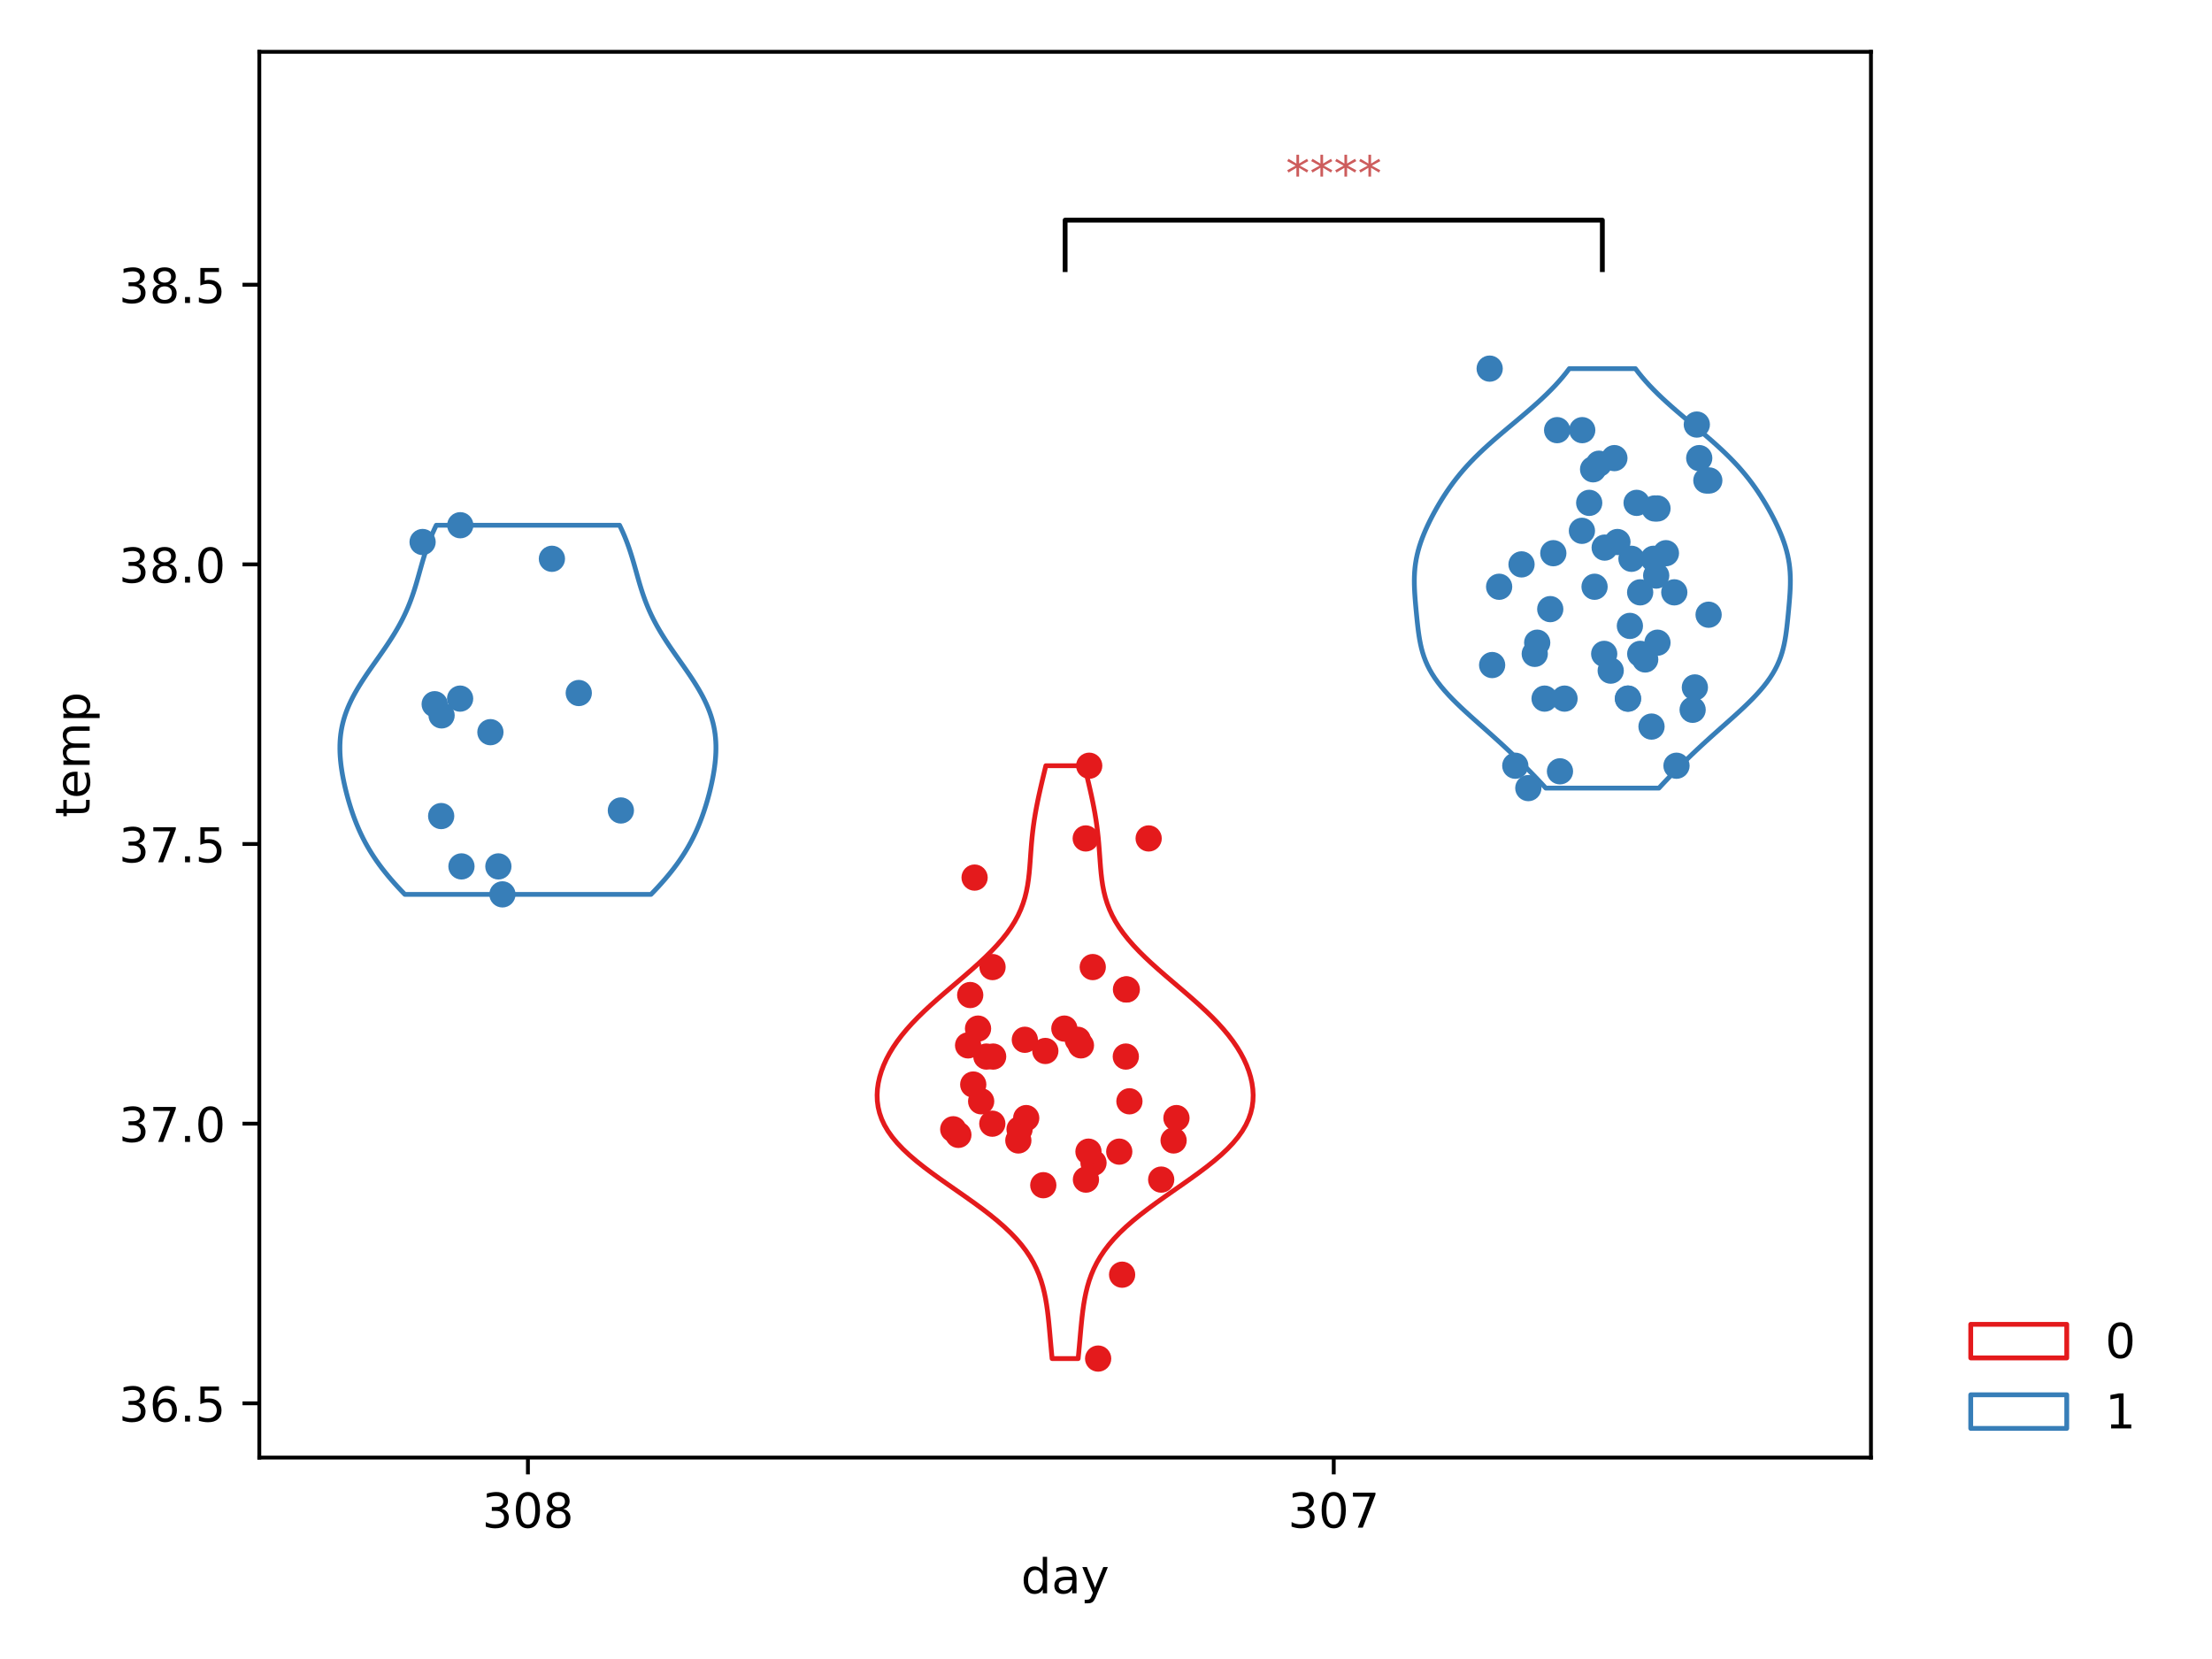 <?xml version="1.0" encoding="utf-8" standalone="no"?>
<!DOCTYPE svg PUBLIC "-//W3C//DTD SVG 1.1//EN"
  "http://www.w3.org/Graphics/SVG/1.1/DTD/svg11.dtd">
<!-- Created with matplotlib (https://matplotlib.org/) -->
<svg height="345.6pt" version="1.1" viewBox="0 0 460.8 345.6" width="460.8pt" xmlns="http://www.w3.org/2000/svg" xmlns:xlink="http://www.w3.org/1999/xlink">
 <defs>
  <style type="text/css">
*{stroke-linecap:butt;stroke-linejoin:round;}
  </style>
 </defs>
 <g id="figure_1">
  <g id="patch_1">
   <path d="M 0 345.6 
L 460.8 345.6 
L 460.8 0 
L 0 0 
z
" style="fill:#ffffff;"/>
  </g>
  <g id="axes_1">
   <g id="patch_2">
    <path d="M 54.02 303.64 
L 389.754 303.64 
L 389.754 10.8 
L 54.02 10.8 
z
" style="fill:#ffffff;"/>
   </g>
   <g id="PolyCollection_1">
    <defs>
     <path d="M 135.618 -159.287 
L 84.334 -159.287 
L 83.587 -160.064 
L 82.861 -160.841 
L 82.156 -161.617 
L 81.474 -162.394 
L 80.816 -163.171 
L 80.183 -163.948 
L 79.575 -164.724 
L 78.994 -165.501 
L 78.439 -166.278 
L 77.911 -167.055 
L 77.408 -167.831 
L 76.931 -168.608 
L 76.479 -169.385 
L 76.051 -170.161 
L 75.647 -170.938 
L 75.265 -171.715 
L 74.904 -172.492 
L 74.563 -173.268 
L 74.241 -174.045 
L 73.936 -174.822 
L 73.648 -175.599 
L 73.375 -176.375 
L 73.117 -177.152 
L 72.872 -177.929 
L 72.64 -178.706 
L 72.421 -179.482 
L 72.213 -180.259 
L 72.018 -181.036 
L 71.834 -181.813 
L 71.662 -182.589 
L 71.504 -183.366 
L 71.358 -184.143 
L 71.227 -184.92 
L 71.111 -185.696 
L 71.011 -186.473 
L 70.93 -187.25 
L 70.867 -188.027 
L 70.826 -188.803 
L 70.807 -189.58 
L 70.812 -190.357 
L 70.842 -191.134 
L 70.899 -191.91 
L 70.985 -192.687 
L 71.1 -193.464 
L 71.245 -194.241 
L 71.422 -195.017 
L 71.63 -195.794 
L 71.87 -196.571 
L 72.142 -197.348 
L 72.446 -198.124 
L 72.781 -198.901 
L 73.145 -199.678 
L 73.538 -200.454 
L 73.958 -201.231 
L 74.402 -202.008 
L 74.87 -202.785 
L 75.357 -203.561 
L 75.863 -204.338 
L 76.382 -205.115 
L 76.914 -205.892 
L 77.454 -206.668 
L 77.999 -207.445 
L 78.547 -208.222 
L 79.093 -208.999 
L 79.636 -209.775 
L 80.171 -210.552 
L 80.696 -211.329 
L 81.209 -212.106 
L 81.707 -212.882 
L 82.189 -213.659 
L 82.652 -214.436 
L 83.095 -215.213 
L 83.517 -215.989 
L 83.918 -216.766 
L 84.297 -217.543 
L 84.655 -218.32 
L 84.991 -219.096 
L 85.307 -219.873 
L 85.604 -220.65 
L 85.884 -221.427 
L 86.147 -222.203 
L 86.397 -222.98 
L 86.635 -223.757 
L 86.864 -224.534 
L 87.086 -225.31 
L 87.305 -226.087 
L 87.522 -226.864 
L 87.74 -227.64 
L 87.963 -228.417 
L 88.192 -229.194 
L 88.43 -229.971 
L 88.679 -230.747 
L 88.942 -231.524 
L 89.219 -232.301 
L 89.514 -233.078 
L 89.827 -233.854 
L 90.159 -234.631 
L 90.511 -235.408 
L 90.884 -236.185 
L 129.068 -236.185 
L 129.068 -236.185 
L 129.44 -235.408 
L 129.792 -234.631 
L 130.124 -233.854 
L 130.437 -233.078 
L 130.732 -232.301 
L 131.01 -231.524 
L 131.272 -230.747 
L 131.522 -229.971 
L 131.76 -229.194 
L 131.989 -228.417 
L 132.211 -227.64 
L 132.43 -226.864 
L 132.647 -226.087 
L 132.865 -225.31 
L 133.087 -224.534 
L 133.316 -223.757 
L 133.554 -222.98 
L 133.804 -222.203 
L 134.068 -221.427 
L 134.347 -220.65 
L 134.644 -219.873 
L 134.96 -219.096 
L 135.296 -218.32 
L 135.654 -217.543 
L 136.033 -216.766 
L 136.434 -215.989 
L 136.856 -215.213 
L 137.299 -214.436 
L 137.762 -213.659 
L 138.244 -212.882 
L 138.742 -212.106 
L 139.255 -211.329 
L 139.78 -210.552 
L 140.316 -209.775 
L 140.858 -208.999 
L 141.404 -208.222 
L 141.952 -207.445 
L 142.497 -206.668 
L 143.037 -205.892 
L 143.569 -205.115 
L 144.089 -204.338 
L 144.594 -203.561 
L 145.082 -202.785 
L 145.549 -202.008 
L 145.994 -201.231 
L 146.414 -200.454 
L 146.806 -199.678 
L 147.171 -198.901 
L 147.505 -198.124 
L 147.809 -197.348 
L 148.081 -196.571 
L 148.321 -195.794 
L 148.53 -195.017 
L 148.706 -194.241 
L 148.852 -193.464 
L 148.967 -192.687 
L 149.052 -191.91 
L 149.109 -191.134 
L 149.14 -190.357 
L 149.145 -189.58 
L 149.126 -188.803 
L 149.084 -188.027 
L 149.022 -187.25 
L 148.94 -186.473 
L 148.841 -185.696 
L 148.725 -184.92 
L 148.593 -184.143 
L 148.448 -183.366 
L 148.289 -182.589 
L 148.117 -181.813 
L 147.934 -181.036 
L 147.738 -180.259 
L 147.53 -179.482 
L 147.311 -178.706 
L 147.079 -177.929 
L 146.834 -177.152 
L 146.576 -176.375 
L 146.303 -175.599 
L 146.015 -174.822 
L 145.711 -174.045 
L 145.389 -173.268 
L 145.048 -172.492 
L 144.687 -171.715 
L 144.304 -170.938 
L 143.9 -170.161 
L 143.472 -169.385 
L 143.02 -168.608 
L 142.543 -167.831 
L 142.041 -167.055 
L 141.512 -166.278 
L 140.957 -165.501 
L 140.376 -164.724 
L 139.769 -163.948 
L 139.136 -163.171 
L 138.478 -162.394 
L 137.796 -161.617 
L 137.091 -160.841 
L 136.364 -160.064 
L 135.618 -159.287 
z
" id="m7e09202e7b" style="stroke:#377eb8;"/>
    </defs>
    <g clip-path="url(#p292073b9eb)">
     <use style="fill:#ffffff;stroke:#377eb8;" x="0" xlink:href="#m7e09202e7b" y="345.6"/>
    </g>
   </g>
   <g id="PolyCollection_2">
    <defs>
     <path d="M 224.601 -62.583 
L 219.173 -62.583 
L 219.052 -63.83 
L 218.938 -65.078 
L 218.827 -66.325 
L 218.718 -67.573 
L 218.606 -68.82 
L 218.486 -70.068 
L 218.354 -71.315 
L 218.203 -72.563 
L 218.025 -73.81 
L 217.814 -75.058 
L 217.559 -76.305 
L 217.252 -77.552 
L 216.883 -78.8 
L 216.44 -80.047 
L 215.914 -81.295 
L 215.295 -82.542 
L 214.572 -83.79 
L 213.739 -85.037 
L 212.789 -86.285 
L 211.718 -87.532 
L 210.524 -88.78 
L 209.21 -90.027 
L 207.783 -91.275 
L 206.25 -92.522 
L 204.626 -93.77 
L 202.928 -95.017 
L 201.175 -96.265 
L 199.391 -97.512 
L 197.6 -98.76 
L 195.828 -100.007 
L 194.1 -101.255 
L 192.441 -102.502 
L 190.874 -103.75 
L 189.418 -104.997 
L 188.09 -106.245 
L 186.903 -107.492 
L 185.864 -108.74 
L 184.978 -109.987 
L 184.246 -111.235 
L 183.665 -112.482 
L 183.229 -113.73 
L 182.931 -114.977 
L 182.764 -116.225 
L 182.718 -117.472 
L 182.786 -118.72 
L 182.962 -119.967 
L 183.24 -121.215 
L 183.616 -122.462 
L 184.088 -123.71 
L 184.655 -124.957 
L 185.317 -126.205 
L 186.074 -127.452 
L 186.926 -128.7 
L 187.871 -129.947 
L 188.907 -131.195 
L 190.031 -132.442 
L 191.237 -133.69 
L 192.516 -134.937 
L 193.86 -136.185 
L 195.255 -137.432 
L 196.688 -138.68 
L 198.145 -139.927 
L 199.61 -141.175 
L 201.065 -142.422 
L 202.496 -143.67 
L 203.885 -144.917 
L 205.218 -146.165 
L 206.48 -147.412 
L 207.661 -148.66 
L 208.75 -149.907 
L 209.739 -151.155 
L 210.624 -152.402 
L 211.403 -153.65 
L 212.077 -154.897 
L 212.648 -156.145 
L 213.123 -157.392 
L 213.51 -158.64 
L 213.818 -159.887 
L 214.06 -161.135 
L 214.246 -162.382 
L 214.39 -163.63 
L 214.505 -164.877 
L 214.601 -166.125 
L 214.689 -167.372 
L 214.78 -168.62 
L 214.879 -169.867 
L 214.995 -171.115 
L 215.13 -172.362 
L 215.288 -173.61 
L 215.469 -174.857 
L 215.673 -176.105 
L 215.9 -177.352 
L 216.146 -178.6 
L 216.409 -179.847 
L 216.686 -181.095 
L 216.973 -182.342 
L 217.268 -183.59 
L 217.568 -184.837 
L 217.869 -186.085 
L 225.905 -186.085 
L 225.905 -186.085 
L 226.206 -184.837 
L 226.506 -183.59 
L 226.801 -182.342 
L 227.088 -181.095 
L 227.365 -179.847 
L 227.628 -178.6 
L 227.874 -177.352 
L 228.101 -176.105 
L 228.305 -174.857 
L 228.486 -173.61 
L 228.644 -172.362 
L 228.779 -171.115 
L 228.895 -169.867 
L 228.994 -168.62 
L 229.085 -167.372 
L 229.173 -166.125 
L 229.269 -164.877 
L 229.384 -163.63 
L 229.528 -162.382 
L 229.714 -161.135 
L 229.956 -159.887 
L 230.264 -158.64 
L 230.651 -157.392 
L 231.126 -156.145 
L 231.697 -154.897 
L 232.371 -153.65 
L 233.15 -152.402 
L 234.035 -151.155 
L 235.024 -149.907 
L 236.113 -148.66 
L 237.294 -147.412 
L 238.556 -146.165 
L 239.889 -144.917 
L 241.278 -143.67 
L 242.709 -142.422 
L 244.164 -141.175 
L 245.629 -139.927 
L 247.086 -138.68 
L 248.519 -137.432 
L 249.914 -136.185 
L 251.258 -134.937 
L 252.537 -133.69 
L 253.743 -132.442 
L 254.867 -131.195 
L 255.903 -129.947 
L 256.848 -128.7 
L 257.7 -127.452 
L 258.457 -126.205 
L 259.119 -124.957 
L 259.686 -123.71 
L 260.158 -122.462 
L 260.534 -121.215 
L 260.812 -119.967 
L 260.988 -118.72 
L 261.056 -117.472 
L 261.01 -116.225 
L 260.843 -114.977 
L 260.545 -113.73 
L 260.109 -112.482 
L 259.528 -111.235 
L 258.796 -109.987 
L 257.91 -108.74 
L 256.871 -107.492 
L 255.684 -106.245 
L 254.356 -104.997 
L 252.9 -103.75 
L 251.333 -102.502 
L 249.674 -101.255 
L 247.946 -100.007 
L 246.174 -98.76 
L 244.383 -97.512 
L 242.599 -96.265 
L 240.846 -95.017 
L 239.148 -93.77 
L 237.524 -92.522 
L 235.991 -91.275 
L 234.564 -90.027 
L 233.25 -88.78 
L 232.056 -87.532 
L 230.985 -86.285 
L 230.035 -85.037 
L 229.202 -83.79 
L 228.479 -82.542 
L 227.86 -81.295 
L 227.334 -80.047 
L 226.891 -78.8 
L 226.522 -77.552 
L 226.215 -76.305 
L 225.96 -75.058 
L 225.749 -73.81 
L 225.571 -72.563 
L 225.42 -71.315 
L 225.288 -70.068 
L 225.168 -68.82 
L 225.056 -67.573 
L 224.947 -66.325 
L 224.836 -65.078 
L 224.722 -63.83 
L 224.601 -62.583 
z
" id="m31605a85d9" style="stroke:#e41a1c;"/>
    </defs>
    <g clip-path="url(#p292073b9eb)">
     <use style="fill:#ffffff;stroke:#e41a1c;" x="0" xlink:href="#m31605a85d9" y="345.6"/>
    </g>
   </g>
   <g id="PolyCollection_3">
    <defs>
     <path d="M 345.582 -181.424 
L 322.015 -181.424 
L 321.196 -182.307 
L 320.363 -183.19 
L 319.517 -184.072 
L 318.657 -184.955 
L 317.784 -185.838 
L 316.897 -186.72 
L 315.995 -187.603 
L 315.077 -188.486 
L 314.145 -189.368 
L 313.197 -190.251 
L 312.235 -191.134 
L 311.26 -192.016 
L 310.274 -192.899 
L 309.282 -193.782 
L 308.287 -194.664 
L 307.294 -195.547 
L 306.309 -196.43 
L 305.339 -197.312 
L 304.39 -198.195 
L 303.469 -199.078 
L 302.583 -199.96 
L 301.738 -200.843 
L 300.941 -201.726 
L 300.197 -202.608 
L 299.509 -203.491 
L 298.881 -204.373 
L 298.313 -205.256 
L 297.807 -206.139 
L 297.362 -207.021 
L 296.974 -207.904 
L 296.64 -208.787 
L 296.355 -209.669 
L 296.114 -210.552 
L 295.912 -211.435 
L 295.742 -212.317 
L 295.597 -213.2 
L 295.473 -214.083 
L 295.363 -214.965 
L 295.264 -215.848 
L 295.172 -216.731 
L 295.084 -217.613 
L 295 -218.496 
L 294.919 -219.379 
L 294.843 -220.261 
L 294.774 -221.144 
L 294.714 -222.027 
L 294.668 -222.909 
L 294.638 -223.792 
L 294.629 -224.675 
L 294.646 -225.557 
L 294.69 -226.44 
L 294.766 -227.323 
L 294.876 -228.205 
L 295.021 -229.088 
L 295.203 -229.971 
L 295.42 -230.853 
L 295.673 -231.736 
L 295.96 -232.619 
L 296.279 -233.501 
L 296.628 -234.384 
L 297.004 -235.267 
L 297.406 -236.149 
L 297.831 -237.032 
L 298.279 -237.915 
L 298.747 -238.797 
L 299.236 -239.68 
L 299.746 -240.563 
L 300.278 -241.445 
L 300.834 -242.328 
L 301.415 -243.211 
L 302.024 -244.093 
L 302.663 -244.976 
L 303.335 -245.859 
L 304.042 -246.741 
L 304.786 -247.624 
L 305.569 -248.507 
L 306.39 -249.389 
L 307.25 -250.272 
L 308.147 -251.155 
L 309.08 -252.037 
L 310.045 -252.92 
L 311.038 -253.803 
L 312.055 -254.685 
L 313.09 -255.568 
L 314.138 -256.451 
L 315.192 -257.333 
L 316.245 -258.216 
L 317.292 -259.099 
L 318.325 -259.981 
L 319.339 -260.864 
L 320.329 -261.747 
L 321.289 -262.629 
L 322.214 -263.512 
L 323.103 -264.395 
L 323.951 -265.277 
L 324.757 -266.16 
L 325.52 -267.043 
L 326.238 -267.925 
L 326.912 -268.808 
L 340.685 -268.808 
L 340.685 -268.808 
L 341.359 -267.925 
L 342.077 -267.043 
L 342.839 -266.16 
L 343.645 -265.277 
L 344.494 -264.395 
L 345.382 -263.512 
L 346.308 -262.629 
L 347.268 -261.747 
L 348.257 -260.864 
L 349.272 -259.981 
L 350.305 -259.099 
L 351.352 -258.216 
L 352.405 -257.333 
L 353.459 -256.451 
L 354.506 -255.568 
L 355.542 -254.685 
L 356.559 -253.803 
L 357.552 -252.92 
L 358.517 -252.037 
L 359.45 -251.155 
L 360.347 -250.272 
L 361.207 -249.389 
L 362.028 -248.507 
L 362.81 -247.624 
L 363.554 -246.741 
L 364.262 -245.859 
L 364.934 -244.976 
L 365.573 -244.093 
L 366.182 -243.211 
L 366.763 -242.328 
L 367.318 -241.445 
L 367.85 -240.563 
L 368.36 -239.68 
L 368.85 -238.797 
L 369.318 -237.915 
L 369.765 -237.032 
L 370.191 -236.149 
L 370.592 -235.267 
L 370.969 -234.384 
L 371.318 -233.501 
L 371.637 -232.619 
L 371.924 -231.736 
L 372.176 -230.853 
L 372.394 -229.971 
L 372.575 -229.088 
L 372.721 -228.205 
L 372.831 -227.323 
L 372.907 -226.44 
L 372.951 -225.557 
L 372.967 -224.675 
L 372.959 -223.792 
L 372.929 -222.909 
L 372.882 -222.027 
L 372.823 -221.144 
L 372.753 -220.261 
L 372.677 -219.379 
L 372.597 -218.496 
L 372.513 -217.613 
L 372.425 -216.731 
L 372.333 -215.848 
L 372.234 -214.965 
L 372.124 -214.083 
L 372 -213.2 
L 371.855 -212.317 
L 371.685 -211.435 
L 371.482 -210.552 
L 371.242 -209.669 
L 370.957 -208.787 
L 370.623 -207.904 
L 370.235 -207.021 
L 369.789 -206.139 
L 369.283 -205.256 
L 368.716 -204.373 
L 368.088 -203.491 
L 367.4 -202.608 
L 366.656 -201.726 
L 365.858 -200.843 
L 365.014 -199.96 
L 364.128 -199.078 
L 363.207 -198.195 
L 362.258 -197.312 
L 361.287 -196.43 
L 360.302 -195.547 
L 359.31 -194.664 
L 358.314 -193.782 
L 357.322 -192.899 
L 356.337 -192.016 
L 355.362 -191.134 
L 354.4 -190.251 
L 353.452 -189.368 
L 352.519 -188.486 
L 351.602 -187.603 
L 350.7 -186.72 
L 349.813 -185.838 
L 348.939 -184.955 
L 348.08 -184.072 
L 347.234 -183.19 
L 346.401 -182.307 
L 345.582 -181.424 
z
" id="m3a5f0a245e" style="stroke:#377eb8;"/>
    </defs>
    <g clip-path="url(#p292073b9eb)">
     <use style="fill:#ffffff;stroke:#377eb8;" x="0" xlink:href="#m3a5f0a245e" y="345.6"/>
    </g>
   </g>
   <g id="matplotlib.axis_1">
    <g id="xtick_1">
     <g id="line2d_1">
      <defs>
       <path d="M 0 0 
L 0 3.5 
" id="mf715c3d493" style="stroke:#000000;stroke-width:0.8;"/>
      </defs>
      <g>
       <use style="stroke:#000000;stroke-width:0.8;" x="109.976" xlink:href="#mf715c3d493" y="303.64"/>
      </g>
     </g>
     <g id="text_1">
      <!-- 308 -->
      <defs>
       <path d="M 40.578 39.312 
Q 47.656 37.797 51.625 33 
Q 55.609 28.219 55.609 21.188 
Q 55.609 10.406 48.188 4.484 
Q 40.766 -1.422 27.094 -1.422 
Q 22.516 -1.422 17.656 -0.516 
Q 12.797 0.391 7.625 2.203 
L 7.625 11.719 
Q 11.719 9.328 16.594 8.109 
Q 21.484 6.891 26.812 6.891 
Q 36.078 6.891 40.938 10.547 
Q 45.797 14.203 45.797 21.188 
Q 45.797 27.641 41.281 31.266 
Q 36.766 34.906 28.719 34.906 
L 20.219 34.906 
L 20.219 43.016 
L 29.109 43.016 
Q 36.375 43.016 40.234 45.922 
Q 44.094 48.828 44.094 54.297 
Q 44.094 59.906 40.109 62.906 
Q 36.141 65.922 28.719 65.922 
Q 24.656 65.922 20.016 65.031 
Q 15.375 64.156 9.812 62.312 
L 9.812 71.094 
Q 15.438 72.656 20.344 73.438 
Q 25.25 74.219 29.594 74.219 
Q 40.828 74.219 47.359 69.109 
Q 53.906 64.016 53.906 55.328 
Q 53.906 49.266 50.438 45.094 
Q 46.969 40.922 40.578 39.312 
z
" id="DejaVuSans-51"/>
       <path d="M 31.781 66.406 
Q 24.172 66.406 20.328 58.906 
Q 16.5 51.422 16.5 36.375 
Q 16.5 21.391 20.328 13.891 
Q 24.172 6.391 31.781 6.391 
Q 39.453 6.391 43.281 13.891 
Q 47.125 21.391 47.125 36.375 
Q 47.125 51.422 43.281 58.906 
Q 39.453 66.406 31.781 66.406 
z
M 31.781 74.219 
Q 44.047 74.219 50.516 64.516 
Q 56.984 54.828 56.984 36.375 
Q 56.984 17.969 50.516 8.266 
Q 44.047 -1.422 31.781 -1.422 
Q 19.531 -1.422 13.062 8.266 
Q 6.594 17.969 6.594 36.375 
Q 6.594 54.828 13.062 64.516 
Q 19.531 74.219 31.781 74.219 
z
" id="DejaVuSans-48"/>
       <path d="M 31.781 34.625 
Q 24.75 34.625 20.719 30.859 
Q 16.703 27.094 16.703 20.516 
Q 16.703 13.922 20.719 10.156 
Q 24.75 6.391 31.781 6.391 
Q 38.812 6.391 42.859 10.172 
Q 46.922 13.969 46.922 20.516 
Q 46.922 27.094 42.891 30.859 
Q 38.875 34.625 31.781 34.625 
z
M 21.922 38.812 
Q 15.578 40.375 12.031 44.719 
Q 8.5 49.078 8.5 55.328 
Q 8.5 64.062 14.719 69.141 
Q 20.953 74.219 31.781 74.219 
Q 42.672 74.219 48.875 69.141 
Q 55.078 64.062 55.078 55.328 
Q 55.078 49.078 51.531 44.719 
Q 48 40.375 41.703 38.812 
Q 48.828 37.156 52.797 32.312 
Q 56.781 27.484 56.781 20.516 
Q 56.781 9.906 50.312 4.234 
Q 43.844 -1.422 31.781 -1.422 
Q 19.734 -1.422 13.25 4.234 
Q 6.781 9.906 6.781 20.516 
Q 6.781 27.484 10.781 32.312 
Q 14.797 37.156 21.922 38.812 
z
M 18.312 54.391 
Q 18.312 48.734 21.844 45.562 
Q 25.391 42.391 31.781 42.391 
Q 38.141 42.391 41.719 45.562 
Q 45.312 48.734 45.312 54.391 
Q 45.312 60.062 41.719 63.234 
Q 38.141 66.406 31.781 66.406 
Q 25.391 66.406 21.844 63.234 
Q 18.312 60.062 18.312 54.391 
z
" id="DejaVuSans-56"/>
      </defs>
      <g transform="translate(100.432 318.238)scale(0.1 -0.1)">
       <use xlink:href="#DejaVuSans-51"/>
       <use x="63.623" xlink:href="#DejaVuSans-48"/>
       <use x="127.246" xlink:href="#DejaVuSans-56"/>
      </g>
     </g>
    </g>
    <g id="xtick_2">
     <g id="line2d_2">
      <g>
       <use style="stroke:#000000;stroke-width:0.8;" x="277.843" xlink:href="#mf715c3d493" y="303.64"/>
      </g>
     </g>
     <g id="text_2">
      <!-- 307 -->
      <defs>
       <path d="M 8.203 72.906 
L 55.078 72.906 
L 55.078 68.703 
L 28.609 0 
L 18.312 0 
L 43.219 64.594 
L 8.203 64.594 
z
" id="DejaVuSans-55"/>
      </defs>
      <g transform="translate(268.299 318.238)scale(0.1 -0.1)">
       <use xlink:href="#DejaVuSans-51"/>
       <use x="63.623" xlink:href="#DejaVuSans-48"/>
       <use x="127.246" xlink:href="#DejaVuSans-55"/>
      </g>
     </g>
    </g>
    <g id="text_3">
     <!-- day -->
     <defs>
      <path d="M 45.406 46.391 
L 45.406 75.984 
L 54.391 75.984 
L 54.391 0 
L 45.406 0 
L 45.406 8.203 
Q 42.578 3.328 38.25 0.953 
Q 33.938 -1.422 27.875 -1.422 
Q 17.969 -1.422 11.734 6.484 
Q 5.516 14.406 5.516 27.297 
Q 5.516 40.188 11.734 48.094 
Q 17.969 56 27.875 56 
Q 33.938 56 38.25 53.625 
Q 42.578 51.266 45.406 46.391 
z
M 14.797 27.297 
Q 14.797 17.391 18.875 11.75 
Q 22.953 6.109 30.078 6.109 
Q 37.203 6.109 41.297 11.75 
Q 45.406 17.391 45.406 27.297 
Q 45.406 37.203 41.297 42.844 
Q 37.203 48.484 30.078 48.484 
Q 22.953 48.484 18.875 42.844 
Q 14.797 37.203 14.797 27.297 
z
" id="DejaVuSans-100"/>
      <path d="M 34.281 27.484 
Q 23.391 27.484 19.188 25 
Q 14.984 22.516 14.984 16.5 
Q 14.984 11.719 18.141 8.906 
Q 21.297 6.109 26.703 6.109 
Q 34.188 6.109 38.703 11.406 
Q 43.219 16.703 43.219 25.484 
L 43.219 27.484 
z
M 52.203 31.203 
L 52.203 0 
L 43.219 0 
L 43.219 8.297 
Q 40.141 3.328 35.547 0.953 
Q 30.953 -1.422 24.312 -1.422 
Q 15.922 -1.422 10.953 3.297 
Q 6 8.016 6 15.922 
Q 6 25.141 12.172 29.828 
Q 18.359 34.516 30.609 34.516 
L 43.219 34.516 
L 43.219 35.406 
Q 43.219 41.609 39.141 45 
Q 35.062 48.391 27.688 48.391 
Q 23 48.391 18.547 47.266 
Q 14.109 46.141 10.016 43.891 
L 10.016 52.203 
Q 14.938 54.109 19.578 55.047 
Q 24.219 56 28.609 56 
Q 40.484 56 46.344 49.844 
Q 52.203 43.703 52.203 31.203 
z
" id="DejaVuSans-97"/>
      <path d="M 32.172 -5.078 
Q 28.375 -14.844 24.75 -17.812 
Q 21.141 -20.797 15.094 -20.797 
L 7.906 -20.797 
L 7.906 -13.281 
L 13.188 -13.281 
Q 16.891 -13.281 18.938 -11.516 
Q 21 -9.766 23.484 -3.219 
L 25.094 0.875 
L 2.984 54.688 
L 12.5 54.688 
L 29.594 11.922 
L 46.688 54.688 
L 56.203 54.688 
z
" id="DejaVuSans-121"/>
     </defs>
     <g transform="translate(212.689 331.917)scale(0.1 -0.1)">
      <use xlink:href="#DejaVuSans-100"/>
      <use x="63.477" xlink:href="#DejaVuSans-97"/>
      <use x="124.756" xlink:href="#DejaVuSans-121"/>
     </g>
    </g>
   </g>
   <g id="matplotlib.axis_2">
    <g id="ytick_1">
     <g id="line2d_3">
      <defs>
       <path d="M 0 0 
L -3.5 0 
" id="m7b9b31963a" style="stroke:#000000;stroke-width:0.8;"/>
      </defs>
      <g>
       <use style="stroke:#000000;stroke-width:0.8;" x="54.02" xlink:href="#m7b9b31963a" y="292.338"/>
      </g>
     </g>
     <g id="text_4">
      <!-- 36.5 -->
      <defs>
       <path d="M 33.016 40.375 
Q 26.375 40.375 22.484 35.828 
Q 18.609 31.297 18.609 23.391 
Q 18.609 15.531 22.484 10.953 
Q 26.375 6.391 33.016 6.391 
Q 39.656 6.391 43.531 10.953 
Q 47.406 15.531 47.406 23.391 
Q 47.406 31.297 43.531 35.828 
Q 39.656 40.375 33.016 40.375 
z
M 52.594 71.297 
L 52.594 62.312 
Q 48.875 64.062 45.094 64.984 
Q 41.312 65.922 37.594 65.922 
Q 27.828 65.922 22.672 59.328 
Q 17.531 52.734 16.797 39.406 
Q 19.672 43.656 24.016 45.922 
Q 28.375 48.188 33.594 48.188 
Q 44.578 48.188 50.953 41.516 
Q 57.328 34.859 57.328 23.391 
Q 57.328 12.156 50.688 5.359 
Q 44.047 -1.422 33.016 -1.422 
Q 20.359 -1.422 13.672 8.266 
Q 6.984 17.969 6.984 36.375 
Q 6.984 53.656 15.188 63.938 
Q 23.391 74.219 37.203 74.219 
Q 40.922 74.219 44.703 73.484 
Q 48.484 72.75 52.594 71.297 
z
" id="DejaVuSans-54"/>
       <path d="M 10.688 12.406 
L 21 12.406 
L 21 0 
L 10.688 0 
z
" id="DejaVuSans-46"/>
       <path d="M 10.797 72.906 
L 49.516 72.906 
L 49.516 64.594 
L 19.828 64.594 
L 19.828 46.734 
Q 21.969 47.469 24.109 47.828 
Q 26.266 48.188 28.422 48.188 
Q 40.625 48.188 47.75 41.5 
Q 54.891 34.812 54.891 23.391 
Q 54.891 11.625 47.562 5.094 
Q 40.234 -1.422 26.906 -1.422 
Q 22.312 -1.422 17.547 -0.641 
Q 12.797 0.141 7.719 1.703 
L 7.719 11.625 
Q 12.109 9.234 16.797 8.062 
Q 21.484 6.891 26.703 6.891 
Q 35.156 6.891 40.078 11.328 
Q 45.016 15.766 45.016 23.391 
Q 45.016 31 40.078 35.438 
Q 35.156 39.891 26.703 39.891 
Q 22.75 39.891 18.812 39.016 
Q 14.891 38.141 10.797 36.281 
z
" id="DejaVuSans-53"/>
      </defs>
      <g transform="translate(24.754 296.138)scale(0.1 -0.1)">
       <use xlink:href="#DejaVuSans-51"/>
       <use x="63.623" xlink:href="#DejaVuSans-54"/>
       <use x="127.246" xlink:href="#DejaVuSans-46"/>
       <use x="159.033" xlink:href="#DejaVuSans-53"/>
      </g>
     </g>
    </g>
    <g id="ytick_2">
     <g id="line2d_4">
      <g>
       <use style="stroke:#000000;stroke-width:0.8;" x="54.02" xlink:href="#m7b9b31963a" y="234.083"/>
      </g>
     </g>
     <g id="text_5">
      <!-- 37.0 -->
      <g transform="translate(24.754 237.882)scale(0.1 -0.1)">
       <use xlink:href="#DejaVuSans-51"/>
       <use x="63.623" xlink:href="#DejaVuSans-55"/>
       <use x="127.246" xlink:href="#DejaVuSans-46"/>
       <use x="159.033" xlink:href="#DejaVuSans-48"/>
      </g>
     </g>
    </g>
    <g id="ytick_3">
     <g id="line2d_5">
      <g>
       <use style="stroke:#000000;stroke-width:0.8;" x="54.02" xlink:href="#m7b9b31963a" y="175.827"/>
      </g>
     </g>
     <g id="text_6">
      <!-- 37.5 -->
      <g transform="translate(24.754 179.626)scale(0.1 -0.1)">
       <use xlink:href="#DejaVuSans-51"/>
       <use x="63.623" xlink:href="#DejaVuSans-55"/>
       <use x="127.246" xlink:href="#DejaVuSans-46"/>
       <use x="159.033" xlink:href="#DejaVuSans-53"/>
      </g>
     </g>
    </g>
    <g id="ytick_4">
     <g id="line2d_6">
      <g>
       <use style="stroke:#000000;stroke-width:0.8;" x="54.02" xlink:href="#m7b9b31963a" y="117.571"/>
      </g>
     </g>
     <g id="text_7">
      <!-- 38.0 -->
      <g transform="translate(24.754 121.37)scale(0.1 -0.1)">
       <use xlink:href="#DejaVuSans-51"/>
       <use x="63.623" xlink:href="#DejaVuSans-56"/>
       <use x="127.246" xlink:href="#DejaVuSans-46"/>
       <use x="159.033" xlink:href="#DejaVuSans-48"/>
      </g>
     </g>
    </g>
    <g id="ytick_5">
     <g id="line2d_7">
      <g>
       <use style="stroke:#000000;stroke-width:0.8;" x="54.02" xlink:href="#m7b9b31963a" y="59.315"/>
      </g>
     </g>
     <g id="text_8">
      <!-- 38.5 -->
      <g transform="translate(24.754 63.115)scale(0.1 -0.1)">
       <use xlink:href="#DejaVuSans-51"/>
       <use x="63.623" xlink:href="#DejaVuSans-56"/>
       <use x="127.246" xlink:href="#DejaVuSans-46"/>
       <use x="159.033" xlink:href="#DejaVuSans-53"/>
      </g>
     </g>
    </g>
    <g id="text_9">
     <!-- temp -->
     <defs>
      <path d="M 18.312 70.219 
L 18.312 54.688 
L 36.812 54.688 
L 36.812 47.703 
L 18.312 47.703 
L 18.312 18.016 
Q 18.312 11.328 20.141 9.422 
Q 21.969 7.516 27.594 7.516 
L 36.812 7.516 
L 36.812 0 
L 27.594 0 
Q 17.188 0 13.234 3.875 
Q 9.281 7.766 9.281 18.016 
L 9.281 47.703 
L 2.688 47.703 
L 2.688 54.688 
L 9.281 54.688 
L 9.281 70.219 
z
" id="DejaVuSans-116"/>
      <path d="M 56.203 29.594 
L 56.203 25.203 
L 14.891 25.203 
Q 15.484 15.922 20.484 11.062 
Q 25.484 6.203 34.422 6.203 
Q 39.594 6.203 44.453 7.469 
Q 49.312 8.734 54.109 11.281 
L 54.109 2.781 
Q 49.266 0.734 44.188 -0.344 
Q 39.109 -1.422 33.891 -1.422 
Q 20.797 -1.422 13.156 6.188 
Q 5.516 13.812 5.516 26.812 
Q 5.516 40.234 12.766 48.109 
Q 20.016 56 32.328 56 
Q 43.359 56 49.781 48.891 
Q 56.203 41.797 56.203 29.594 
z
M 47.219 32.234 
Q 47.125 39.594 43.094 43.984 
Q 39.062 48.391 32.422 48.391 
Q 24.906 48.391 20.391 44.141 
Q 15.875 39.891 15.188 32.172 
z
" id="DejaVuSans-101"/>
      <path d="M 52 44.188 
Q 55.375 50.25 60.062 53.125 
Q 64.75 56 71.094 56 
Q 79.641 56 84.281 50.016 
Q 88.922 44.047 88.922 33.016 
L 88.922 0 
L 79.891 0 
L 79.891 32.719 
Q 79.891 40.578 77.094 44.375 
Q 74.312 48.188 68.609 48.188 
Q 61.625 48.188 57.562 43.547 
Q 53.516 38.922 53.516 30.906 
L 53.516 0 
L 44.484 0 
L 44.484 32.719 
Q 44.484 40.625 41.703 44.406 
Q 38.922 48.188 33.109 48.188 
Q 26.219 48.188 22.156 43.531 
Q 18.109 38.875 18.109 30.906 
L 18.109 0 
L 9.078 0 
L 9.078 54.688 
L 18.109 54.688 
L 18.109 46.188 
Q 21.188 51.219 25.484 53.609 
Q 29.781 56 35.688 56 
Q 41.656 56 45.828 52.969 
Q 50 49.953 52 44.188 
z
" id="DejaVuSans-109"/>
      <path d="M 18.109 8.203 
L 18.109 -20.797 
L 9.078 -20.797 
L 9.078 54.688 
L 18.109 54.688 
L 18.109 46.391 
Q 20.953 51.266 25.266 53.625 
Q 29.594 56 35.594 56 
Q 45.562 56 51.781 48.094 
Q 58.016 40.188 58.016 27.297 
Q 58.016 14.406 51.781 6.484 
Q 45.562 -1.422 35.594 -1.422 
Q 29.594 -1.422 25.266 0.953 
Q 20.953 3.328 18.109 8.203 
z
M 48.688 27.297 
Q 48.688 37.203 44.609 42.844 
Q 40.531 48.484 33.406 48.484 
Q 26.266 48.484 22.188 42.844 
Q 18.109 37.203 18.109 27.297 
Q 18.109 17.391 22.188 11.75 
Q 26.266 6.109 33.406 6.109 
Q 40.531 6.109 44.609 11.75 
Q 48.688 17.391 48.688 27.297 
z
" id="DejaVuSans-112"/>
     </defs>
     <g transform="translate(18.675 170.301)rotate(-90)scale(0.1 -0.1)">
      <use xlink:href="#DejaVuSans-116"/>
      <use x="39.209" xlink:href="#DejaVuSans-101"/>
      <use x="100.732" xlink:href="#DejaVuSans-109"/>
      <use x="198.145" xlink:href="#DejaVuSans-112"/>
     </g>
    </g>
   </g>
   <g id="line2d_8">
    <path clip-path="url(#p292073b9eb)" d="M 221.887 56.17 
L 221.887 45.858 
L 333.798 45.858 
L 333.798 56.17 
" style="fill:none;stroke:#000000;stroke-linecap:square;"/>
   </g>
   <g id="patch_3">
    <path d="M 54.02 303.64 
L 54.02 10.8 
" style="fill:none;stroke:#000000;stroke-linecap:square;stroke-linejoin:miter;stroke-width:0.8;"/>
   </g>
   <g id="patch_4">
    <path d="M 389.754 303.64 
L 389.754 10.8 
" style="fill:none;stroke:#000000;stroke-linecap:square;stroke-linejoin:miter;stroke-width:0.8;"/>
   </g>
   <g id="patch_5">
    <path d="M 54.02 303.64 
L 389.754 303.64 
" style="fill:none;stroke:#000000;stroke-linecap:square;stroke-linejoin:miter;stroke-width:0.8;"/>
   </g>
   <g id="patch_6">
    <path d="M 54.02 10.8 
L 389.754 10.8 
" style="fill:none;stroke:#000000;stroke-linecap:square;stroke-linejoin:miter;stroke-width:0.8;"/>
   </g>
   <g id="PathCollection_1">
    <defs>
     <path d="M 0 2.236 
C 0.593 2.236 1.162 2 1.581 1.581 
C 2 1.162 2.236 0.593 2.236 0 
C 2.236 -0.593 2 -1.162 1.581 -1.581 
C 1.162 -2 0.593 -2.236 0 -2.236 
C -0.593 -2.236 -1.162 -2 -1.581 -1.581 
C -2 -1.162 -2.236 -0.593 -2.236 0 
C -2.236 0.593 -2 1.162 -1.581 1.581 
C -1.162 2 -0.593 2.236 0 2.236 
z
" id="mddd5b90b5d" style="stroke:#377eb8;"/>
    </defs>
    <g clip-path="url(#p292073b9eb)">
     <use style="fill:#377eb8;stroke:#377eb8;" x="102.161" xlink:href="#mddd5b90b5d" y="152.525"/>
     <use style="fill:#377eb8;stroke:#377eb8;" x="103.821" xlink:href="#mddd5b90b5d" y="180.487"/>
     <use style="fill:#377eb8;stroke:#377eb8;" x="104.665" xlink:href="#mddd5b90b5d" y="186.313"/>
     <use style="fill:#377eb8;stroke:#377eb8;" x="96.13" xlink:href="#mddd5b90b5d" y="180.487"/>
     <use style="fill:#377eb8;stroke:#377eb8;" x="129.339" xlink:href="#mddd5b90b5d" y="168.836"/>
     <use style="fill:#377eb8;stroke:#377eb8;" x="91.905" xlink:href="#mddd5b90b5d" y="170.001"/>
     <use style="fill:#377eb8;stroke:#377eb8;" x="90.552" xlink:href="#mddd5b90b5d" y="146.699"/>
     <use style="fill:#377eb8;stroke:#377eb8;" x="95.849" xlink:href="#mddd5b90b5d" y="145.534"/>
     <use style="fill:#377eb8;stroke:#377eb8;" x="91.989" xlink:href="#mddd5b90b5d" y="149.029"/>
     <use style="fill:#377eb8;stroke:#377eb8;" x="120.569" xlink:href="#mddd5b90b5d" y="144.369"/>
     <use style="fill:#377eb8;stroke:#377eb8;" x="114.972" xlink:href="#mddd5b90b5d" y="116.406"/>
     <use style="fill:#377eb8;stroke:#377eb8;" x="88.033" xlink:href="#mddd5b90b5d" y="112.911"/>
     <use style="fill:#377eb8;stroke:#377eb8;" x="95.883" xlink:href="#mddd5b90b5d" y="109.415"/>
    </g>
   </g>
   <g id="PathCollection_2">
    <defs>
     <path d="M 0 2.236 
C 0.593 2.236 1.162 2 1.581 1.581 
C 2 1.162 2.236 0.593 2.236 0 
C 2.236 -0.593 2 -1.162 1.581 -1.581 
C 1.162 -2 0.593 -2.236 0 -2.236 
C -0.593 -2.236 -1.162 -2 -1.581 -1.581 
C -2 -1.162 -2.236 -0.593 -2.236 0 
C -2.236 0.593 -2 1.162 -1.581 1.581 
C -1.162 2 -0.593 2.236 0 2.236 
z
" id="m0175f8b8a8" style="stroke:#e41a1c;"/>
    </defs>
    <g clip-path="url(#p292073b9eb)">
     <use style="fill:#e41a1c;stroke:#e41a1c;" x="228.763" xlink:href="#m0175f8b8a8" y="283.017"/>
     <use style="fill:#e41a1c;stroke:#e41a1c;" x="233.756" xlink:href="#m0175f8b8a8" y="265.541"/>
     <use style="fill:#e41a1c;stroke:#e41a1c;" x="227.797" xlink:href="#m0175f8b8a8" y="242.238"/>
     <use style="fill:#e41a1c;stroke:#e41a1c;" x="224.526" xlink:href="#m0175f8b8a8" y="216.606"/>
     <use style="fill:#e41a1c;stroke:#e41a1c;" x="202.112" xlink:href="#m0175f8b8a8" y="207.285"/>
     <use style="fill:#e41a1c;stroke:#e41a1c;" x="234.562" xlink:href="#m0175f8b8a8" y="206.12"/>
     <use style="fill:#e41a1c;stroke:#e41a1c;" x="234.735" xlink:href="#m0175f8b8a8" y="206.12"/>
     <use style="fill:#e41a1c;stroke:#e41a1c;" x="226.221" xlink:href="#m0175f8b8a8" y="245.734"/>
     <use style="fill:#e41a1c;stroke:#e41a1c;" x="233.161" xlink:href="#m0175f8b8a8" y="239.908"/>
     <use style="fill:#e41a1c;stroke:#e41a1c;" x="217.336" xlink:href="#m0175f8b8a8" y="246.899"/>
     <use style="fill:#e41a1c;stroke:#e41a1c;" x="226.749" xlink:href="#m0175f8b8a8" y="239.908"/>
     <use style="fill:#e41a1c;stroke:#e41a1c;" x="206.716" xlink:href="#m0175f8b8a8" y="234.083"/>
     <use style="fill:#e41a1c;stroke:#e41a1c;" x="241.898" xlink:href="#m0175f8b8a8" y="245.734"/>
     <use style="fill:#e41a1c;stroke:#e41a1c;" x="212.392" xlink:href="#m0175f8b8a8" y="235.248"/>
     <use style="fill:#e41a1c;stroke:#e41a1c;" x="198.577" xlink:href="#m0175f8b8a8" y="235.248"/>
     <use style="fill:#e41a1c;stroke:#e41a1c;" x="213.777" xlink:href="#m0175f8b8a8" y="232.918"/>
     <use style="fill:#e41a1c;stroke:#e41a1c;" x="235.279" xlink:href="#m0175f8b8a8" y="229.422"/>
     <use style="fill:#e41a1c;stroke:#e41a1c;" x="204.392" xlink:href="#m0175f8b8a8" y="229.422"/>
     <use style="fill:#e41a1c;stroke:#e41a1c;" x="201.673" xlink:href="#m0175f8b8a8" y="217.771"/>
     <use style="fill:#e41a1c;stroke:#e41a1c;" x="202.744" xlink:href="#m0175f8b8a8" y="225.927"/>
     <use style="fill:#e41a1c;stroke:#e41a1c;" x="199.646" xlink:href="#m0175f8b8a8" y="236.413"/>
     <use style="fill:#e41a1c;stroke:#e41a1c;" x="245.075" xlink:href="#m0175f8b8a8" y="232.918"/>
     <use style="fill:#e41a1c;stroke:#e41a1c;" x="212.138" xlink:href="#m0175f8b8a8" y="237.578"/>
     <use style="fill:#e41a1c;stroke:#e41a1c;" x="244.483" xlink:href="#m0175f8b8a8" y="237.578"/>
     <use style="fill:#e41a1c;stroke:#e41a1c;" x="205.483" xlink:href="#m0175f8b8a8" y="220.101"/>
     <use style="fill:#e41a1c;stroke:#e41a1c;" x="217.761" xlink:href="#m0175f8b8a8" y="218.936"/>
     <use style="fill:#e41a1c;stroke:#e41a1c;" x="225.179" xlink:href="#m0175f8b8a8" y="217.771"/>
     <use style="fill:#e41a1c;stroke:#e41a1c;" x="213.492" xlink:href="#m0175f8b8a8" y="216.606"/>
     <use style="fill:#e41a1c;stroke:#e41a1c;" x="203.743" xlink:href="#m0175f8b8a8" y="214.276"/>
     <use style="fill:#e41a1c;stroke:#e41a1c;" x="206.889" xlink:href="#m0175f8b8a8" y="220.101"/>
     <use style="fill:#e41a1c;stroke:#e41a1c;" x="234.527" xlink:href="#m0175f8b8a8" y="220.101"/>
     <use style="fill:#e41a1c;stroke:#e41a1c;" x="221.727" xlink:href="#m0175f8b8a8" y="214.276"/>
     <use style="fill:#e41a1c;stroke:#e41a1c;" x="227.638" xlink:href="#m0175f8b8a8" y="201.459"/>
     <use style="fill:#e41a1c;stroke:#e41a1c;" x="206.762" xlink:href="#m0175f8b8a8" y="201.459"/>
     <use style="fill:#e41a1c;stroke:#e41a1c;" x="203.026" xlink:href="#m0175f8b8a8" y="182.818"/>
     <use style="fill:#e41a1c;stroke:#e41a1c;" x="239.286" xlink:href="#m0175f8b8a8" y="174.662"/>
     <use style="fill:#e41a1c;stroke:#e41a1c;" x="226.902" xlink:href="#m0175f8b8a8" y="159.515"/>
     <use style="fill:#e41a1c;stroke:#e41a1c;" x="226.177" xlink:href="#m0175f8b8a8" y="174.662"/>
    </g>
   </g>
   <g id="PathCollection_3">
    <g clip-path="url(#p292073b9eb)">
     <use style="fill:#377eb8;stroke:#377eb8;" x="345.014" xlink:href="#mddd5b90b5d" y="119.901"/>
     <use style="fill:#377eb8;stroke:#377eb8;" x="347.042" xlink:href="#mddd5b90b5d" y="115.241"/>
     <use style="fill:#377eb8;stroke:#377eb8;" x="316.962" xlink:href="#mddd5b90b5d" y="117.571"/>
     <use style="fill:#377eb8;stroke:#377eb8;" x="324.377" xlink:href="#mddd5b90b5d" y="89.608"/>
     <use style="fill:#377eb8;stroke:#377eb8;" x="344.684" xlink:href="#mddd5b90b5d" y="105.92"/>
     <use style="fill:#377eb8;stroke:#377eb8;" x="329.607" xlink:href="#mddd5b90b5d" y="89.608"/>
     <use style="fill:#377eb8;stroke:#377eb8;" x="340.935" xlink:href="#mddd5b90b5d" y="104.755"/>
     <use style="fill:#377eb8;stroke:#377eb8;" x="323.584" xlink:href="#mddd5b90b5d" y="115.241"/>
     <use style="fill:#377eb8;stroke:#377eb8;" x="331.061" xlink:href="#mddd5b90b5d" y="104.755"/>
     <use style="fill:#377eb8;stroke:#377eb8;" x="344.451" xlink:href="#mddd5b90b5d" y="116.406"/>
     <use style="fill:#377eb8;stroke:#377eb8;" x="355.935" xlink:href="#mddd5b90b5d" y="128.057"/>
     <use style="fill:#377eb8;stroke:#377eb8;" x="332.176" xlink:href="#mddd5b90b5d" y="122.232"/>
     <use style="fill:#377eb8;stroke:#377eb8;" x="334.285" xlink:href="#mddd5b90b5d" y="114.076"/>
     <use style="fill:#377eb8;stroke:#377eb8;" x="331.869" xlink:href="#mddd5b90b5d" y="97.764"/>
     <use style="fill:#377eb8;stroke:#377eb8;" x="336.308" xlink:href="#mddd5b90b5d" y="95.434"/>
     <use style="fill:#377eb8;stroke:#377eb8;" x="333.1" xlink:href="#mddd5b90b5d" y="96.599"/>
     <use style="fill:#377eb8;stroke:#377eb8;" x="356.078" xlink:href="#mddd5b90b5d" y="100.094"/>
     <use style="fill:#377eb8;stroke:#377eb8;" x="336.941" xlink:href="#mddd5b90b5d" y="112.911"/>
     <use style="fill:#377eb8;stroke:#377eb8;" x="312.297" xlink:href="#mddd5b90b5d" y="122.232"/>
     <use style="fill:#377eb8;stroke:#377eb8;" x="334.183" xlink:href="#mddd5b90b5d" y="136.213"/>
     <use style="fill:#377eb8;stroke:#377eb8;" x="342.727" xlink:href="#mddd5b90b5d" y="137.378"/>
     <use style="fill:#377eb8;stroke:#377eb8;" x="341.69" xlink:href="#mddd5b90b5d" y="136.213"/>
     <use style="fill:#377eb8;stroke:#377eb8;" x="352.606" xlink:href="#mddd5b90b5d" y="147.864"/>
     <use style="fill:#377eb8;stroke:#377eb8;" x="321.764" xlink:href="#mddd5b90b5d" y="145.534"/>
     <use style="fill:#377eb8;stroke:#377eb8;" x="339.159" xlink:href="#mddd5b90b5d" y="145.534"/>
     <use style="fill:#377eb8;stroke:#377eb8;" x="349.244" xlink:href="#mddd5b90b5d" y="159.515"/>
     <use style="fill:#377eb8;stroke:#377eb8;" x="324.971" xlink:href="#mddd5b90b5d" y="160.68"/>
     <use style="fill:#377eb8;stroke:#377eb8;" x="329.543" xlink:href="#mddd5b90b5d" y="110.58"/>
     <use style="fill:#377eb8;stroke:#377eb8;" x="353.979" xlink:href="#mddd5b90b5d" y="95.434"/>
     <use style="fill:#377eb8;stroke:#377eb8;" x="310.326" xlink:href="#mddd5b90b5d" y="76.792"/>
     <use style="fill:#377eb8;stroke:#377eb8;" x="353.478" xlink:href="#mddd5b90b5d" y="88.443"/>
     <use style="fill:#377eb8;stroke:#377eb8;" x="345.28" xlink:href="#mddd5b90b5d" y="133.883"/>
     <use style="fill:#377eb8;stroke:#377eb8;" x="348.784" xlink:href="#mddd5b90b5d" y="123.397"/>
     <use style="fill:#377eb8;stroke:#377eb8;" x="341.675" xlink:href="#mddd5b90b5d" y="123.397"/>
     <use style="fill:#377eb8;stroke:#377eb8;" x="339.116" xlink:href="#mddd5b90b5d" y="145.534"/>
     <use style="fill:#377eb8;stroke:#377eb8;" x="318.378" xlink:href="#mddd5b90b5d" y="164.176"/>
     <use style="fill:#377eb8;stroke:#377eb8;" x="339.536" xlink:href="#mddd5b90b5d" y="130.387"/>
     <use style="fill:#377eb8;stroke:#377eb8;" x="320.227" xlink:href="#mddd5b90b5d" y="133.883"/>
     <use style="fill:#377eb8;stroke:#377eb8;" x="344.04" xlink:href="#mddd5b90b5d" y="151.359"/>
     <use style="fill:#377eb8;stroke:#377eb8;" x="353.073" xlink:href="#mddd5b90b5d" y="143.204"/>
     <use style="fill:#377eb8;stroke:#377eb8;" x="310.838" xlink:href="#mddd5b90b5d" y="138.543"/>
     <use style="fill:#377eb8;stroke:#377eb8;" x="325.922" xlink:href="#mddd5b90b5d" y="145.534"/>
     <use style="fill:#377eb8;stroke:#377eb8;" x="335.539" xlink:href="#mddd5b90b5d" y="139.708"/>
     <use style="fill:#377eb8;stroke:#377eb8;" x="319.717" xlink:href="#mddd5b90b5d" y="136.213"/>
     <use style="fill:#377eb8;stroke:#377eb8;" x="339.863" xlink:href="#mddd5b90b5d" y="116.406"/>
     <use style="fill:#377eb8;stroke:#377eb8;" x="345.286" xlink:href="#mddd5b90b5d" y="105.92"/>
     <use style="fill:#377eb8;stroke:#377eb8;" x="355.465" xlink:href="#mddd5b90b5d" y="100.094"/>
     <use style="fill:#377eb8;stroke:#377eb8;" x="322.945" xlink:href="#mddd5b90b5d" y="126.892"/>
     <use style="fill:#377eb8;stroke:#377eb8;" x="315.664" xlink:href="#mddd5b90b5d" y="159.515"/>
    </g>
   </g>
   <g id="text_10">
    <!-- **** -->
    <defs>
     <path d="M 47.016 60.891 
L 29.5 51.422 
L 47.016 41.891 
L 44.188 37.109 
L 27.781 47.016 
L 27.781 28.609 
L 22.219 28.609 
L 22.219 47.016 
L 5.812 37.109 
L 2.984 41.891 
L 20.516 51.422 
L 2.984 60.891 
L 5.812 65.719 
L 22.219 55.812 
L 22.219 74.219 
L 27.781 74.219 
L 27.781 55.812 
L 44.188 65.719 
z
" id="DejaVuSans-42"/>
    </defs>
    <g style="fill:#cd5c5c;" transform="translate(267.843 39.654)scale(0.1 -0.1)">
     <use xlink:href="#DejaVuSans-42"/>
     <use x="50" xlink:href="#DejaVuSans-42"/>
     <use x="100" xlink:href="#DejaVuSans-42"/>
     <use x="150" xlink:href="#DejaVuSans-42"/>
    </g>
   </g>
   <g id="legend_1">
    <g id="patch_7">
     <path d="M 410.541 282.882 
L 430.541 282.882 
L 430.541 275.882 
L 410.541 275.882 
z
" style="fill:#ffffff;stroke:#e41a1c;stroke-linejoin:miter;"/>
    </g>
    <g id="text_11">
     <!-- 0 -->
     <g transform="translate(438.541 282.882)scale(0.1 -0.1)">
      <use xlink:href="#DejaVuSans-48"/>
     </g>
    </g>
    <g id="patch_8">
     <path d="M 410.541 297.56 
L 430.541 297.56 
L 430.541 290.56 
L 410.541 290.56 
z
" style="fill:#ffffff;stroke:#377eb8;stroke-linejoin:miter;"/>
    </g>
    <g id="text_12">
     <!-- 1 -->
     <defs>
      <path d="M 12.406 8.297 
L 28.516 8.297 
L 28.516 63.922 
L 10.984 60.406 
L 10.984 69.391 
L 28.422 72.906 
L 38.281 72.906 
L 38.281 8.297 
L 54.391 8.297 
L 54.391 0 
L 12.406 0 
z
" id="DejaVuSans-49"/>
     </defs>
     <g transform="translate(438.541 297.56)scale(0.1 -0.1)">
      <use xlink:href="#DejaVuSans-49"/>
     </g>
    </g>
   </g>
  </g>
 </g>
 <defs>
  <clipPath id="p292073b9eb">
   <rect height="292.84" width="335.734" x="54.02" y="10.8"/>
  </clipPath>
 </defs>
</svg>
